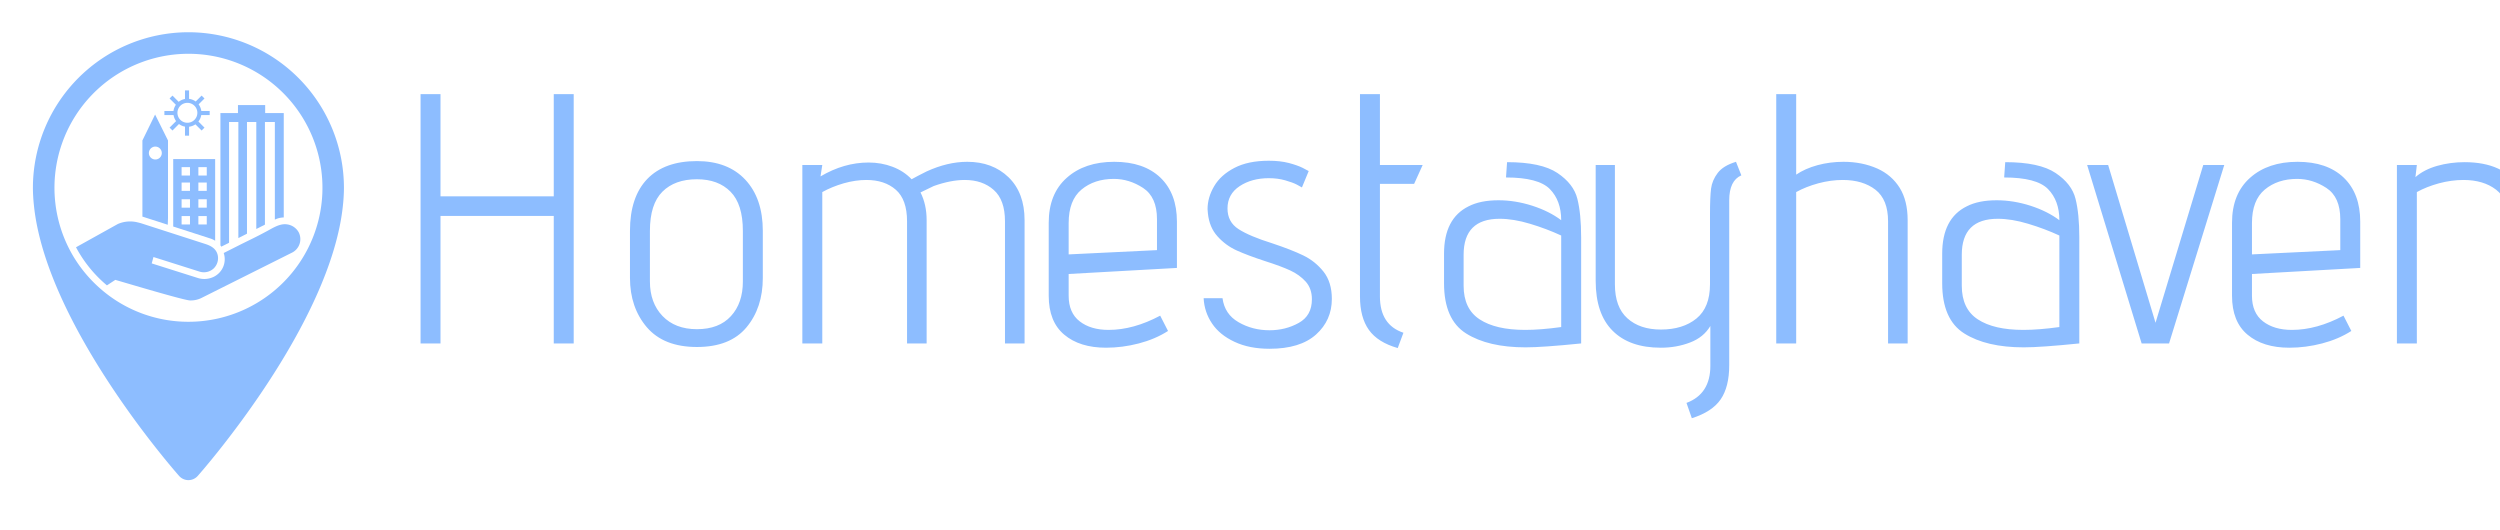 <svg xmlns="http://www.w3.org/2000/svg" version="1.1" xmlns:xlink="http://www.w3.org/1999/xlink" xmlns:svgjs="http://svgjs.dev/svgjs" width="1500" height="318" viewBox="0 0 1500 318"><g transform="matrix(1,0,0,1,17.539,-29.896)"><svg viewBox="0 0 396 84" data-background-color="#ffffff" preserveAspectRatio="xMidYMid meet" height="318" width="1500" xmlns="http://www.w3.org/2000/svg" xmlns:xlink="http://www.w3.org/1999/xlink"><g id="tight-bounds" transform="matrix(1,0,0,1,0.469,13.007)"><svg viewBox="0 0 395.52 70.986" height="70.986" width="395.52"><g><svg viewBox="0 0 468.234 84.037" height="70.986" width="395.52"><g transform="matrix(1,0,0,1,72.714,11.614)"><svg viewBox="0 0 395.52 60.808" height="60.808" width="395.52"><g id="textblocktransform"><svg viewBox="0 0 395.52 60.808" height="60.808" width="395.52" id="textblock"><g><svg viewBox="0 0 395.52 60.808" height="60.808" width="395.52"><g transform="matrix(1,0,0,1,0,0)"><svg width="395.52" viewBox="3.9 -35 295.92 45.5" height="60.808" data-palette-color="#8dbdff"><path d="M22.6 0L22.6-17.9 6.7-17.9 6.7 0 3.9 0 3.9-35 6.7-35 6.7-20.65 22.6-20.65 22.6-35 25.4-35 25.4 0 22.6 0ZM51.95-9.2Q51.95-5 49.65-2.25 47.35 0.5 42.7 0.5L42.7 0.5Q38.05 0.5 35.67-2.27 33.3-5.05 33.3-9.2L33.3-9.2 33.3-15.8Q33.3-20.55 35.72-23.08 38.15-25.6 42.7-25.6L42.7-25.6Q47.05-25.6 49.5-22.98 51.95-20.35 51.95-15.8L51.95-15.8 51.95-9.2ZM49.15-15.8Q49.15-19.55 47.42-21.3 45.7-23.05 42.7-23.05L42.7-23.05Q39.6-23.05 37.85-21.3 36.1-19.55 36.1-15.8L36.1-15.8 36.1-8.7Q36.1-5.7 37.87-3.85 39.65-2 42.7-2L42.7-2Q45.8-2 47.47-3.83 49.15-5.65 49.15-8.7L49.15-8.7 49.15-15.8ZM85.95 0L85.95-17.15Q85.95-20.15 84.37-21.55 82.8-22.95 80.3-22.95L80.3-22.95Q78.34-22.95 75.95-22.1L75.95-22.1 74.09-21.2Q74.95-19.5 74.95-17.3L74.95-17.3 74.95 0 72.2 0 72.2-17.15Q72.2-20.2 70.62-21.58 69.05-22.95 66.5-22.95L66.5-22.95Q64.95-22.95 63.3-22.48 61.65-22 60.3-21.25L60.3-21.25 60.3 0 57.5 0 57.5-25.05 60.3-25.05 60.05-23.45Q63.35-25.4 66.8-25.4L66.8-25.4Q68.59-25.4 70.17-24.8 71.75-24.2 72.84-23.05L72.84-23.05Q73.55-23.45 74.95-24.15L74.95-24.15Q77.9-25.5 80.65-25.5L80.65-25.5Q84.2-25.5 86.45-23.33 88.7-21.15 88.7-17.3L88.7-17.3 88.7 0 85.95 0ZM108.84-1.75Q107.04-0.6 104.74 0 102.44 0.6 100.14 0.6L100.14 0.6Q96.44 0.6 94.27-1.23 92.09-3.05 92.09-6.7L92.09-6.7 92.09-16.95Q92.09-21 94.62-23.25 97.14-25.5 101.29-25.5L101.29-25.5Q105.44-25.5 107.77-23.28 110.09-21.05 110.09-17.1L110.09-17.1 110.09-10.6 94.89-9.75 94.89-6.7Q94.89-4.3 96.44-3.1 97.99-1.9 100.49-1.9L100.49-1.9Q103.99-1.9 107.74-3.9L107.74-3.9 108.84-1.75ZM107.29-17.45Q107.29-20.55 105.34-21.83 103.39-23.1 101.24-23.1L101.24-23.1Q98.49-23.1 96.69-21.6 94.89-20.1 94.89-16.9L94.89-16.9 94.89-12.5 107.29-13.1 107.29-17.45ZM116.49-6.35Q116.79-4.1 118.74-2.98 120.69-1.85 123.09-1.85L123.09-1.85Q125.34-1.85 127.19-2.88 129.04-3.9 129.04-6.2L129.04-6.2Q129.04-7.7 128.17-8.68 127.29-9.65 125.99-10.25 124.69-10.85 122.49-11.55L122.49-11.55Q120.04-12.35 118.49-13.05 116.94-13.75 115.79-15.03 114.64-16.3 114.44-18.25L114.44-18.25 114.39-18.85Q114.39-20.5 115.32-22.08 116.24-23.65 118.17-24.65 120.09-25.65 122.99-25.65L122.99-25.65Q124.59-25.65 125.82-25.33 127.04-25 127.74-24.65 128.44-24.3 128.59-24.2L128.59-24.2 127.64-21.9Q127.49-22 126.92-22.3 126.34-22.6 125.29-22.9 124.24-23.2 122.99-23.2L122.99-23.2Q120.59-23.2 118.89-22.08 117.19-20.95 117.19-18.95L117.19-18.95Q117.19-17.05 118.74-16.05 120.29-15.05 123.49-14.05L123.49-14.05Q126.19-13.15 127.84-12.35 129.49-11.55 130.67-10.08 131.84-8.6 131.84-6.25L131.84-6.25Q131.84-3.25 129.62-1.25 127.39 0.75 123.09 0.75L123.09 0.75Q120.24 0.75 118.17-0.23 116.09-1.2 115.02-2.8 113.94-4.4 113.84-6.35L113.84-6.35 116.49-6.35ZM141.09 0.65Q138.29-0.15 137.04-1.9 135.79-3.65 135.79-6.6L135.79-6.6 135.79-35 138.59-35 138.59-25.05 144.59-25.05 143.39-22.4 138.59-22.4 138.59-6.6Q138.59-2.6 141.89-1.5L141.89-1.5 141.09 0.65ZM166.84 0Q161.44 0.55 159.04 0.55L159.04 0.55Q153.79 0.55 150.69-1.4 147.59-3.35 147.59-8.45L147.59-8.45 147.59-12.6Q147.59-17.55 151.04-19.25L151.04-19.25Q152.69-20.1 155.24-20.1L155.24-20.1Q157.59-20.1 159.99-19.33 162.39-18.55 164.04-17.3L164.04-17.3Q164.04-20.05 162.44-21.68 160.84-23.3 156.29-23.3L156.29-23.3 156.44-25.45Q161.24-25.45 163.51-23.93 165.79-22.4 166.31-20.3 166.84-18.2 166.84-14.9L166.84-14.9 166.84 0ZM164.04-15.15Q161.99-16.1 159.66-16.8 157.34-17.5 155.39-17.5L155.39-17.5Q150.34-17.5 150.34-12.45L150.34-12.45 150.34-8.1Q150.34-4.85 152.59-3.38 154.84-1.9 158.99-1.9L158.99-1.9Q161.14-1.9 164.04-2.3L164.04-2.3 164.04-15.15ZM181.63 8.35Q184.98 7.1 184.98 3.15L184.98 3.15 184.98-2.45Q184.03-0.85 182.13-0.13 180.23 0.6 178.03 0.6L178.03 0.6Q173.63 0.6 171.26-1.78 168.88-4.15 168.88-8.8L168.88-8.8 168.88-25.05 171.58-25.05 171.58-8.3Q171.58-5.1 173.33-3.53 175.08-1.95 178.03-1.95L178.03-1.95Q181.13-1.95 183.03-3.5 184.93-5.05 184.93-8.3L184.93-8.3 184.93-18.15Q184.93-20.55 185.08-21.73 185.23-22.9 186.01-23.93 186.78-24.95 188.58-25.5L188.58-25.5 189.33-23.6Q187.63-22.85 187.63-20.1L187.63-20.1 187.63 3.05Q187.63 6.1 186.43 7.85 185.23 9.6 182.38 10.5L182.38 10.5 181.63 8.35ZM209.93 0L209.93-17.15Q209.93-20.2 208.16-21.58 206.38-22.95 203.58-22.95L203.58-22.95Q201.88-22.95 200.13-22.48 198.38-22 197.03-21.25L197.03-21.25 197.03 0 194.23 0 194.23-35 197.03-35 197.03-23.7Q198.28-24.55 200.03-25.03 201.78-25.5 203.68-25.5L203.68-25.5Q206.28-25.5 208.43-24.55L208.43-24.55Q210.43-23.65 211.56-21.85 212.68-20.05 212.68-17.3L212.68-17.3 212.68 0 209.93 0ZM236.78 0Q231.38 0.55 228.98 0.55L228.98 0.55Q223.73 0.55 220.63-1.4 217.53-3.35 217.53-8.45L217.53-8.45 217.53-12.6Q217.53-17.55 220.98-19.25L220.98-19.25Q222.63-20.1 225.18-20.1L225.18-20.1Q227.53-20.1 229.93-19.33 232.33-18.55 233.98-17.3L233.98-17.3Q233.98-20.05 232.38-21.68 230.78-23.3 226.23-23.3L226.23-23.3 226.38-25.45Q231.18-25.45 233.45-23.93 235.73-22.4 236.25-20.3 236.78-18.2 236.78-14.9L236.78-14.9 236.78 0ZM233.98-15.15Q231.93-16.1 229.6-16.8 227.28-17.5 225.33-17.5L225.33-17.5Q220.28-17.5 220.28-12.45L220.28-12.45 220.28-8.1Q220.28-4.85 222.53-3.38 224.78-1.9 228.93-1.9L228.93-1.9Q231.08-1.9 233.98-2.3L233.98-2.3 233.98-15.15ZM245.53 0L237.88-25.05 240.83-25.05 247.48-2.9 254.18-25.05 257.13-25.05 249.38 0 245.53 0ZM274.97-1.75Q273.17-0.6 270.87 0 268.57 0.6 266.27 0.6L266.27 0.6Q262.57 0.6 260.4-1.23 258.22-3.05 258.22-6.7L258.22-6.7 258.22-16.95Q258.22-21 260.75-23.25 263.27-25.5 267.42-25.5L267.42-25.5Q271.57-25.5 273.9-23.28 276.22-21.05 276.22-17.1L276.22-17.1 276.22-10.6 261.02-9.75 261.02-6.7Q261.02-4.3 262.57-3.1 264.12-1.9 266.62-1.9L266.62-1.9Q270.12-1.9 273.87-3.9L273.87-3.9 274.97-1.75ZM273.42-17.45Q273.42-20.55 271.47-21.83 269.52-23.1 267.37-23.1L267.37-23.1Q264.62-23.1 262.82-21.6 261.02-20.1 261.02-16.9L261.02-16.9 261.02-12.5 273.42-13.1 273.42-17.45ZM297.07 0L297.07-17.15Q297.07-20.2 295.3-21.58 293.52-22.95 290.72-22.95L290.72-22.95Q289.02-22.95 287.27-22.48 285.52-22 284.17-21.25L284.17-21.25 284.17 0 281.37 0 281.37-25.05 284.17-25.05 283.97-23.35Q285.17-24.4 287.02-24.93 288.87-25.45 290.87-25.45L290.87-25.45Q293.62-25.45 295.57-24.55L295.57-24.55Q297.57-23.65 298.7-21.85 299.82-20.05 299.82-17.3L299.82-17.3 299.82 0 297.07 0Z" opacity="1" transform="matrix(1,0,0,1,0,0)" fill="#8dbdff" class="wordmark-text-0" data-fill-palette-color="primary" id="text-0"></path></svg></g></svg></g></svg></g></svg></g><g><svg viewBox="0 0 58.359 84.037" height="84.037" width="58.359"><g><svg xmlns="http://www.w3.org/2000/svg" data-name="sanctuary city" viewBox="16.021 0.399 68.75 99" x="0" y="0" height="84.037" width="58.359" class="icon-icon-0" data-fill-palette-color="accent" id="icon-0"><path d="M50.396 0.399a34.414 34.414 0 0 0-34.375 34.375c0 0.73 0.031 1.455 0.076 2.178 0.02 0.328 0.047 0.656 0.075 0.986 0.021 0.218 0.042 0.438 0.066 0.655 2.636 26.272 30.841 58.456 32.098 59.878a2.749 2.749 0 0 0 4.12-0.001c1.257-1.421 29.462-33.604 32.098-59.878 0.023-0.218 0.045-0.438 0.066-0.655 0.028-0.33 0.056-0.658 0.075-0.986 0.045-0.723 0.076-1.448 0.076-2.178A34.414 34.414 0 0 0 50.396 0.399ZM50.396 64.399a29.489 29.489 0 0 1-19.316-7.191 29.841 29.841 0 0 1-5.939-6.968A29.618 29.618 0 1 1 50.396 64.399Z" fill="#8dbdff" data-fill-palette-color="accent"></path><path d="M25.547 47.928l9.244-5.143 0.048-0.022a6.846 6.846 0 0 1 4.397-0.32c0.455 0.105 0.761 0.199 0.761 0.2 0.454 0.146 12.932 4.171 14.142 4.561 1.283 0.414 2.443 1.061 2.745 2.532a3.159 3.159 0 0 1-0.874 2.845 3.192 3.192 0 0 1-3.12 0.74L42.666 50.084l-0.384 1.411 10.229 3.236a4.765 4.765 0 0 0 3.515-0.29 4.326 4.326 0 0 0 2.17-5.244l3.236-1.634c1.973-0.996 3.988-1.935 5.929-2.993 1.473-0.744 3.147-1.982 4.882-1.697a3.472 3.472 0 0 1 2.518 1.73A3.337 3.337 0 0 1 73.177 49.173L53.131 59.206a5.435 5.435 0 0 1-2.39 0.476c-1.349-0.031-14.086-3.852-16.507-4.547 0 0-0.771 0.507-1.852 1.217A28.31 28.31 0 0 1 25.547 47.928Z" fill="#8dbdff" data-fill-palette-color="accent"></path><path d="M57.471 19.095l-0.005-0.829h3.88v-1.773h6.014v1.773h4.107v23.072a4.687 4.687 0 0 0-1.936 0.464l-0.032 0.016V20.233H67.307V42.925l-1.908 0.963v-23.655H63.34v24.694l-1.908 0.964V20.233H59.378V46.928l-1.714 0.866c-0.06-0.093-0.126-0.183-0.194-0.273v-28.426ZM40.455 41.222c-0.016-0.005-0.104-0.031-0.232-0.067V24.323l2.805-5.733 2.853 5.733V41.482l-0.052 1.473ZM41.657 27.101a1.427 1.427 0 1 0 1.426-1.426A1.426 1.426 0 0 0 41.657 27.101ZM55.252 45.994l-8.219-2.651V28.432h9.269v18.054A4.613 4.613 0 0 0 55.252 45.994Zm-4.512-4.967H48.886v1.855h1.854Zm0-3.707H48.886v1.853h1.854Zm0-3.707H48.886v1.853h1.854Zm0-3.395H48.886v1.853h1.854Zm3.709 10.809h-1.854v1.855h1.854Zm0-3.707h-1.854v1.853h1.854Zm0-3.707h-1.854v1.853h1.854Zm0-3.395h-1.854v1.853h1.854Z" fill="#8dbdff" data-fill-palette-color="accent"></path><path d="M55.093 18.713v-0.903H53.246a3.086 3.086 0 0 0-0.6-1.468l1.3-1.301-0.639-0.638-1.305 1.305a3.087 3.087 0 0 0-1.463-0.581V13.256h-0.903v1.896a3.083 3.083 0 0 0-1.394 0.626l-1.374-1.375-0.639 0.638L47.623 16.436a3.088 3.088 0 0 0-0.53 1.374h-2.011v0.903H47.11a3.085 3.085 0 0 0 0.56 1.328L46.229 21.483l0.639 0.639 1.437-1.438a3.101 3.101 0 0 0 1.331 0.58v2.004h0.903V21.283a3.083 3.083 0 0 0 1.401-0.529L53.307 22.122l0.639-0.639-1.347-1.348a3.089 3.089 0 0 0 0.63-1.422h1.864ZM50.169 20.409a2.201 2.201 0 1 1 2.202-2.201A2.203 2.203 0 0 1 50.169 20.409Z" fill="#8dbdff" data-fill-palette-color="accent"></path></svg></g></svg></g></svg></g><defs></defs></svg><rect width="395.52" height="70.986" fill="none" stroke="none" visibility="hidden"></rect></g></svg></g></svg>